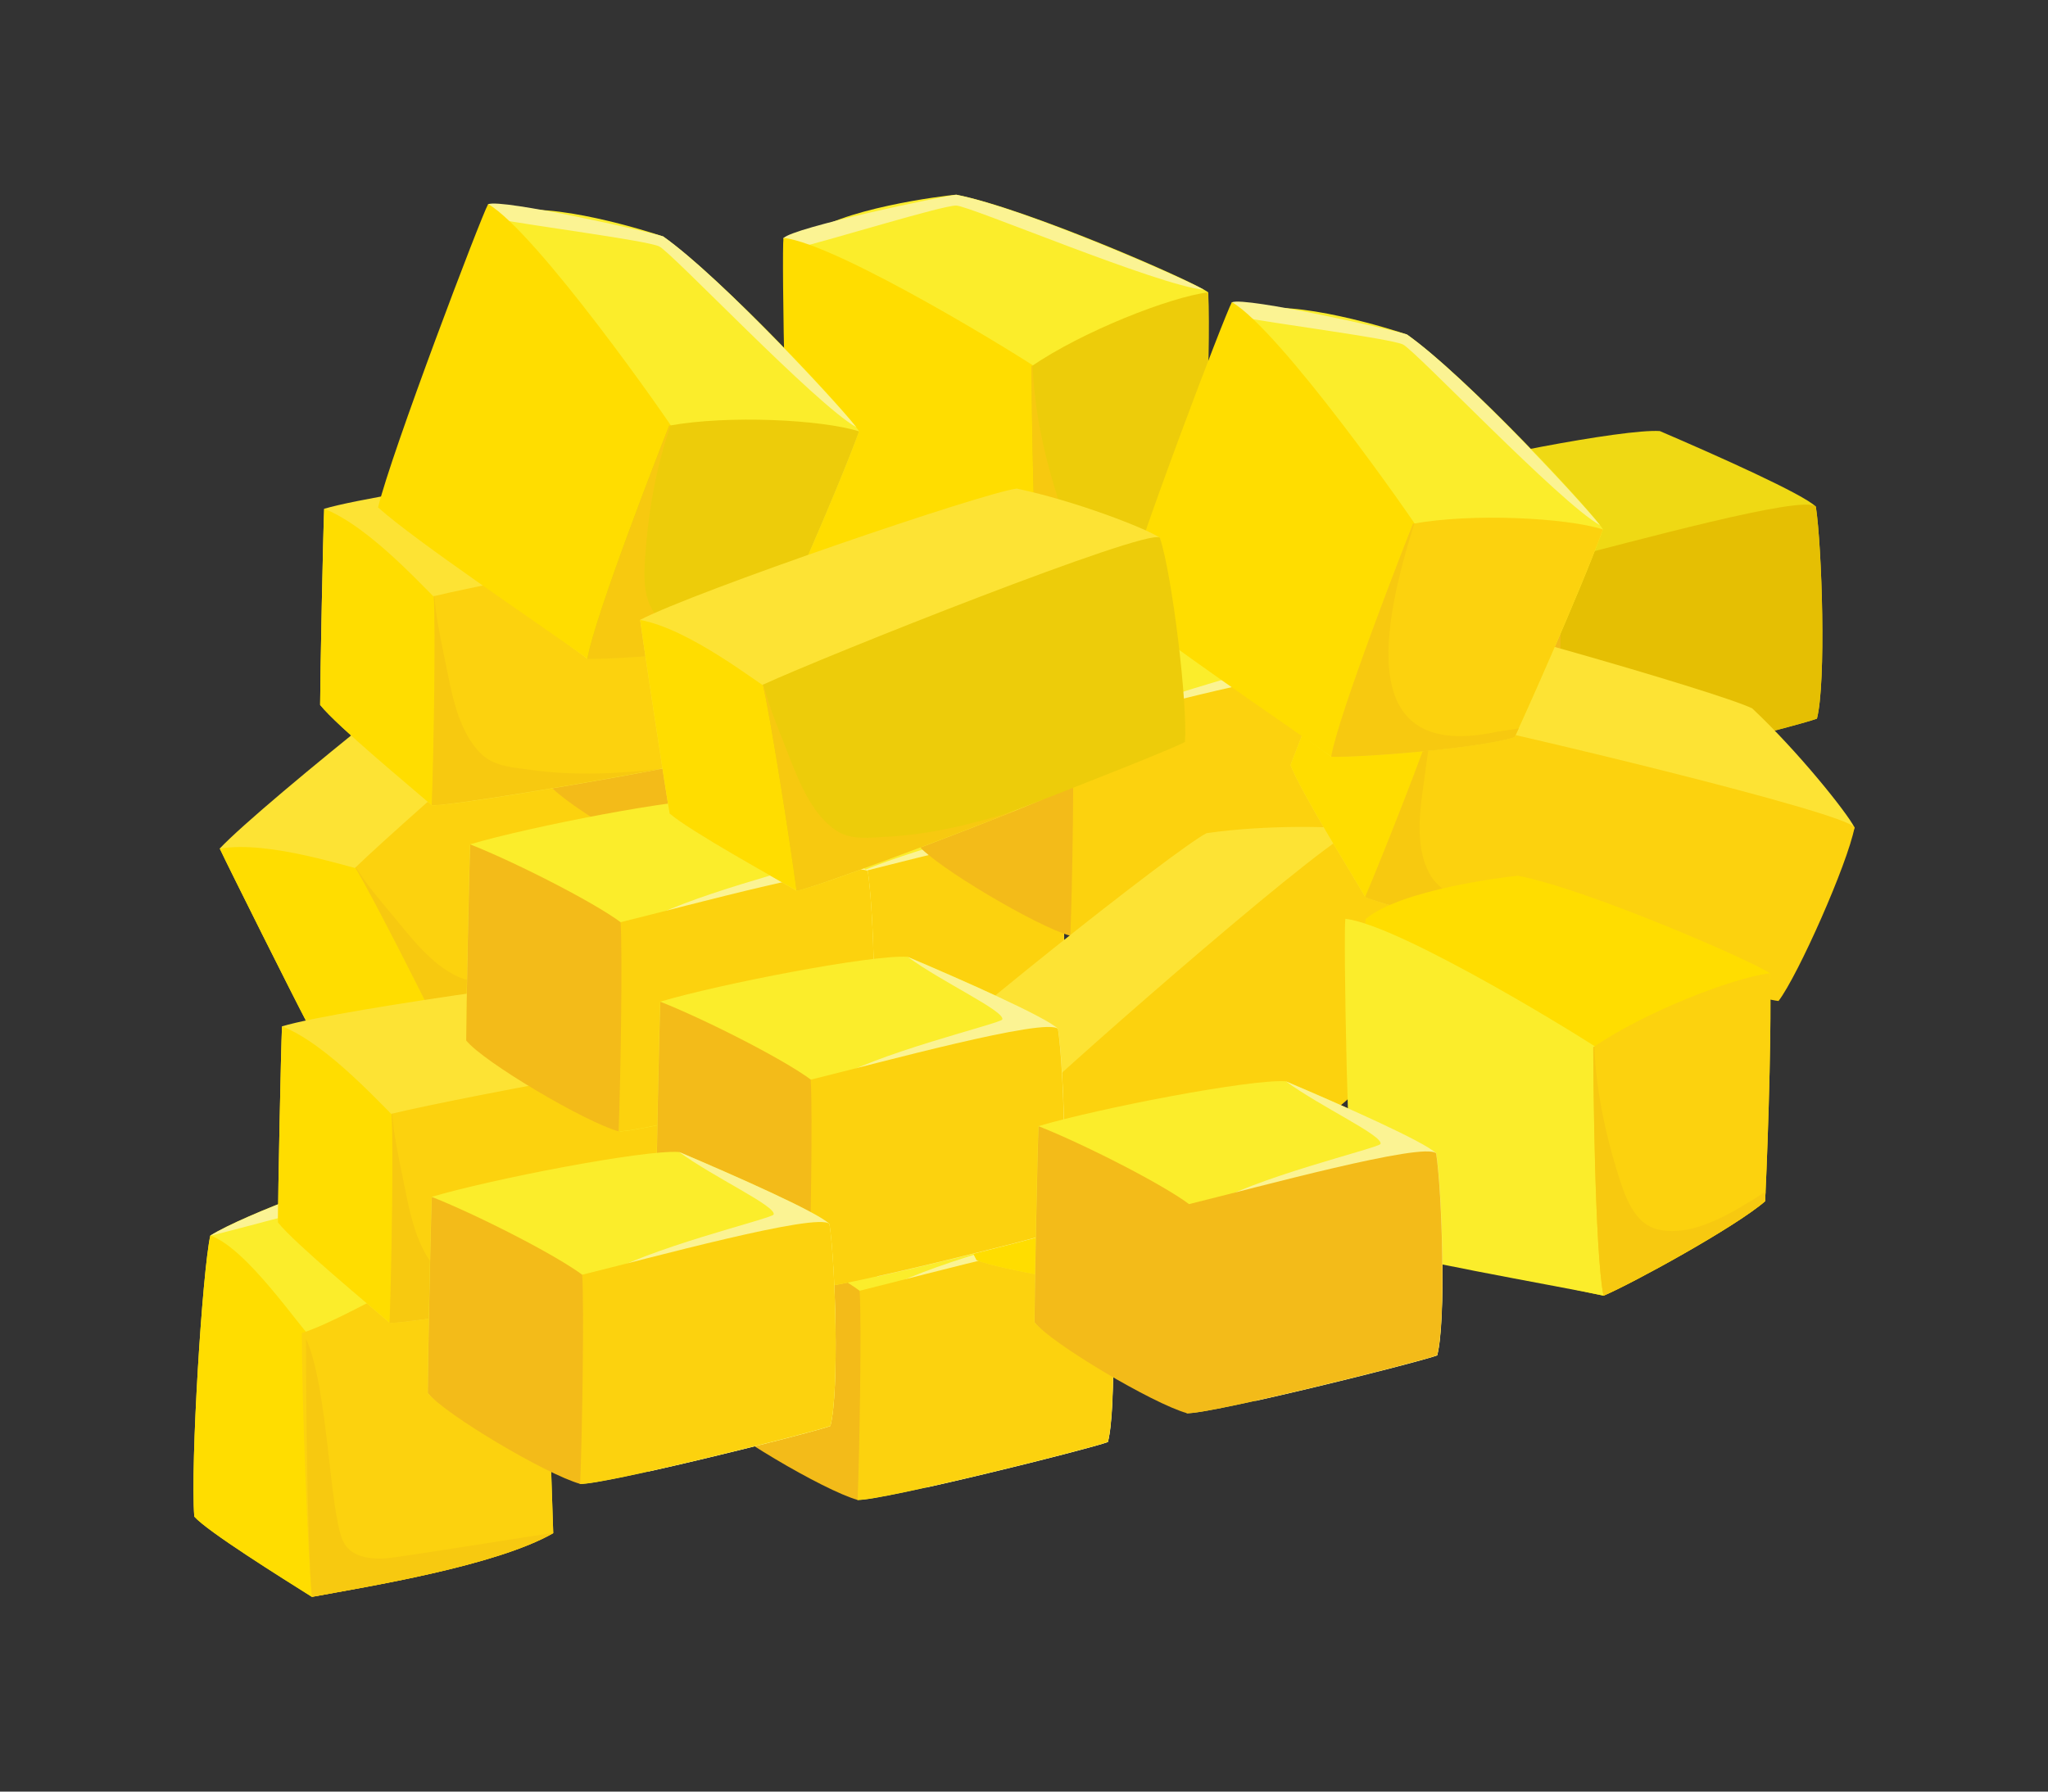 <?xml version="1.0" encoding="UTF-8"?><svg id="a" xmlns="http://www.w3.org/2000/svg" viewBox="0 0 152 133"><rect x="0" y="0" width="152" height="133" fill="#333333" stroke="none"/><defs><style>.b{fill:#efd914;}.c{fill:#e5bf03;}.d{fill:#f7c910;}.e{fill:#fde334;}.f{fill:#fd0;}.g{fill:#fbed2b;}.h{fill:#fcd20e;}.i{fill:#edcc0a;}.j{fill:#f3bb19;}.k{fill:#fbf393;}</style></defs><g><path class="e" d="M16.3,63c3.27-3.47,21.16-17.67,23.5-18.87,4.42-.64,9.96-.52,11.14-.22,1.72,2.29-2.04,17.96-1.45,20.52-.98,1.19-14.58,12.76-16.1,13.57-1.79-.34-8.83-1.45-10.65-2.17-.89-1.68-5.69-11.27-6.43-12.84Z"/><path class="f" d="M16.3,63c3.74-.63,9.57,1.41,11.57,1.82,1.11,1.95,7.04,12.38,5.52,13.19-1.79-.34-8.83-1.45-10.65-2.17-.89-1.68-5.69-11.27-6.43-12.84Z"/><path class="h" d="M26.38,64.4c3.82-3.7,23.38-20.79,24.56-20.49,1.72,2.29,5.78,11.15,6.37,13.71-.98,1.19-22.4,19.57-23.92,20.38-1.56-3.29-5.83-11.69-7.01-13.6Z"/><path class="d" d="M38.57,71.89c-1.13,.48-2.42,1.2-3.72,.9-1.1-.25-2.1-.94-2.98-1.76-1.03-.95-1.89-2.07-2.8-3.16-.94-1.12-1.89-2.25-2.67-3.5l-.04,.03c1.18,1.91,5.44,10.32,7.01,13.6,1.16-.62,9.34-7.49,13.59-11.24-2.62,2.01-5.4,3.85-8.4,5.12Z"/></g><g><path class="g" d="M15.61,91.72c2.52-1.58,11.35-4.83,12.83-4.83,3.45,.99,8.65,2.95,11.32,4.83,.69,2.69,1.2,18.82,1.3,22.09-4.29,2.45-13.81,3.97-17.91,4.73-2.22-1.4-7.75-4.85-8.73-5.96-.3-3.86,.6-18.23,1.19-20.86Z"/><path class="k" d="M28.44,88.51c.52,.08,8.78,2.49,11.32,3.22-2.66-1.87-7.87-3.83-11.32-4.83-1.48,0-10.31,3.25-12.83,4.83,.79-.13,12.24-3.3,12.83-3.22Z"/><path class="f" d="M15.61,91.72c2.71,.94,6.6,6.78,7.69,7.83,.69,2.45,.89,12.98-.15,19-2.22-1.4-7.75-4.85-8.73-5.96-.3-3.86,.6-18.23,1.19-20.86Z"/><path class="h" d="M22.4,98.96c4.34-1.4,13.31-7.59,17.36-7.24,.69,2.69,1.2,18.82,1.3,22.09-4.29,2.45-13.81,3.97-17.91,4.73-.35-3.68-.75-15.26-.75-19.59Z"/><path class="d" d="M28.48,115.7c-1.21,.04-2.52-.18-3.03-1.32-1.01-2.23-1.11-11.49-2.74-15,0,4.53,.11,15.56,.44,19.17,4.09-.76,13.62-2.28,17.91-4.73,0-.08-11.63,1.85-12.58,1.88Z"/></g><g><path class="e" d="M20.93,76.19c4.44-1.32,26.57-4.35,29.16-4.17,4.14,1.75,8.92,4.75,9.81,5.63,.44,2.89-10.04,14.59-10.7,17.13-1.41,.53-18.57,3.51-20.28,3.42-1.41-1.23-7.03-5.87-8.29-7.45,0-1.93,.22-12.8,.3-14.55Z"/><path class="f" d="M20.93,76.19c3.55,1.4,7.7,6.22,9.25,7.63,.07,2.28,.44,14.47-1.26,14.38-1.41-1.23-7.03-5.87-8.29-7.45,0-1.93,.22-12.8,.3-14.55Z"/><path class="h" d="M29.07,82.68c5.03-1.23,29.94-5.91,30.83-5.03,.44,2.89-.09,12.74-.75,15.28-1.41,.53-28.52,5.36-30.22,5.27,.15-3.68,.3-13.24,.15-15.52Z"/><path class="d" d="M36.26,95.58c-1.21-.17-2.66-.22-3.65-1.16-.84-.79-1.4-1.92-1.79-3.09-.46-1.37-.69-2.79-.99-4.21-.3-1.47-.61-2.94-.72-4.45h-.05c.15,2.29,0,11.85-.15,15.53,1.3,.07,11.58-1.65,17.02-2.7-3.21,.38-6.47,.53-9.68,.08Z"/></g><g><path class="g" d="M40.97,43.63c4.44-1.32,15.76-3.51,18.35-3.33,4.14,1.75,10.29,4.47,11.17,5.35,.44,2.89,.74,12.45,.07,14.99-1.41,.53-16.87,4.38-18.57,4.3-1.41-1.23-10.06-5.17-11.32-6.75,0-1.93,.22-12.8,.3-14.55Z"/><path class="k" d="M70.49,45.65c-.89-.88-7.03-3.59-11.17-5.35,2.59,1.9,7.23,4.03,7.03,4.65-.09,.3-9.64,2.54-12.93,4.71,.06,.09-.68,1.08-.63,1.17,.59,.91,1.11,1.9,1.56,2.91,.85,1.93,1.5,3.97,1.97,6.08,.31,1.39,.55,2.8,.75,4.21,5.2-1.15,12.54-3.02,13.49-3.38,.67-2.54,.37-12.1-.07-14.99Z"/><path class="j" d="M40.97,43.63c3.55,1.4,10.06,4.73,11.62,6.14,.07,2.28,1.11,15.26-.59,15.17-2.52-.7-10.06-5.17-11.32-6.75,0-1.93,.22-12.8,.3-14.55Z"/><path class="h" d="M52.14,49.42c5.03-1.23,17.46-4.65,18.35-3.77,.44,2.89,.74,12.45,.07,14.99-1.41,.53-16.87,4.38-18.57,4.3,.15-3.68,.3-13.24,.15-15.52Z"/></g><g><path class="g" d="M49,59.89c4.44-1.32,15.76-3.51,18.35-3.33,4.14,1.75,10.29,4.47,11.17,5.35,.44,2.89,.74,12.45,.07,14.99-1.41,.53-16.87,4.38-18.57,4.3-1.41-1.23-10.06-5.17-11.32-6.75,0-1.93,.22-12.8,.3-14.55Z"/><path class="k" d="M78.53,61.91c-.89-.88-7.03-3.59-11.17-5.35,2.59,1.9,7.23,4.03,7.03,4.65-.09,.3-9.64,2.54-12.93,4.71,.06,.09-.68,1.08-.63,1.17,.59,.91,1.11,1.9,1.56,2.91,.85,1.93,1.5,3.97,1.97,6.08,.31,1.39,.55,2.8,.75,4.21,5.2-1.15,12.54-3.02,13.49-3.38,.67-2.54,.37-12.1-.07-14.99Z"/><path class="j" d="M49,59.89c3.55,1.4,10.06,4.73,11.62,6.14,.07,2.28,1.11,15.26-.59,15.17-2.52-.7-10.06-5.17-11.32-6.75,0-1.93,.22-12.8,.3-14.55Z"/><path class="h" d="M60.17,65.68c5.03-1.23,17.46-4.65,18.35-3.77,.44,2.89,.74,12.45,.07,14.99-1.41,.53-16.87,4.38-18.57,4.3,.15-3.68,.3-13.24,.15-15.52Z"/></g><g><path class="g" d="M52.63,90.04c4.44-1.32,15.76-3.51,18.35-3.33,4.14,1.75,10.29,4.47,11.17,5.35,.44,2.89,.74,12.45,.07,14.99-1.41,.53-16.87,4.38-18.57,4.3-1.41-1.23-10.06-5.17-11.32-6.75,0-1.93,.22-12.8,.3-14.55Z"/><path class="k" d="M82.16,92.05c-.89-.88-7.03-3.59-11.17-5.35,2.59,1.9,7.23,4.03,7.03,4.65-.09,.3-9.64,2.54-12.93,4.71,.06,.09-.68,1.08-.63,1.17,.59,.91,1.11,1.9,1.56,2.91,.85,1.93,1.5,3.97,1.97,6.08,.31,1.39,.55,2.8,.75,4.21,5.2-1.15,12.54-3.02,13.49-3.38,.67-2.54,.37-12.1-.07-14.99Z"/><path class="j" d="M52.63,90.04c3.55,1.4,10.06,4.73,11.62,6.14,.07,2.28,1.11,15.26-.59,15.17-2.52-.7-10.06-5.17-11.32-6.75,0-1.93,.22-12.8,.3-14.55Z"/><path class="h" d="M63.8,95.82c5.03-1.23,17.46-4.65,18.35-3.77,.44,2.89,.74,12.45,.07,14.99-1.41,.53-16.87,4.38-18.57,4.3,.15-3.68,.3-13.24,.15-15.52Z"/></g><g><path class="g" d="M34.89,62.68c4.44-1.32,15.76-3.51,18.35-3.33,4.14,1.75,10.29,4.47,11.17,5.35,.44,2.89,.74,12.45,.07,14.99-1.41,.53-16.87,4.38-18.57,4.3-1.41-1.23-10.06-5.17-11.32-6.75,0-1.93,.22-12.8,.3-14.55Z"/><path class="k" d="M64.41,64.69c-.89-.88-7.03-3.59-11.17-5.35,2.59,1.9,7.23,4.03,7.03,4.65-.09,.3-9.64,2.54-12.93,4.71,.06,.09-.68,1.08-.63,1.17,.59,.91,1.11,1.9,1.56,2.91,.85,1.93,1.5,3.97,1.97,6.08,.31,1.39,.55,2.8,.75,4.21,5.2-1.15,12.54-3.02,13.49-3.38,.67-2.54,.37-12.1-.07-14.99Z"/><path class="j" d="M34.89,62.68c3.55,1.4,10.06,4.73,11.62,6.14,.07,2.28,1.11,15.26-.59,15.17-2.52-.7-10.06-5.17-11.32-6.75,0-1.93,.22-12.8,.3-14.55Z"/><path class="h" d="M46.06,68.46c5.03-1.23,17.46-4.65,18.35-3.77,.44,2.89,.74,12.45,.07,14.99-1.41,.53-16.87,4.38-18.57,4.3,.15-3.68,.3-13.24,.15-15.52Z"/></g><g><path class="g" d="M68.42,48.16c4.44-1.32,15.76-3.51,18.35-3.33,4.14,1.75,10.29,4.47,11.17,5.35,.44,2.89,.74,12.45,.07,14.99-1.41,.53-16.87,4.38-18.57,4.3-1.41-1.23-10.06-5.17-11.32-6.75,0-1.93,.22-12.8,.3-14.55Z"/><path class="k" d="M97.94,50.17c-.89-.88-7.03-3.59-11.17-5.35,2.59,1.9,7.23,4.03,7.03,4.65-.09,.3-9.64,2.54-12.93,4.71,.06,.09-.68,1.08-.63,1.17,.59,.91,1.11,1.9,1.56,2.91,.85,1.93,1.5,3.97,1.97,6.08,.31,1.39,.55,2.8,.75,4.21,5.2-1.15,12.54-3.02,13.49-3.38,.67-2.54,.37-12.1-.07-14.99Z"/><path class="j" d="M68.42,48.16c3.55,1.4,10.06,4.73,11.62,6.14,.07,2.28,1.11,15.26-.59,15.17-2.52-.7-10.06-5.17-11.32-6.75,0-1.93,.22-12.8,.3-14.55Z"/><path class="h" d="M79.59,53.94c5.03-1.23,17.46-4.65,18.35-3.77,.44,2.89,.74,12.45,.07,14.99-1.41,.53-16.87,4.38-18.57,4.3,.15-3.68,.3-13.24,.15-15.52Z"/></g><g><path class="b" d="M104.18,35.5c4.6-1.38,16.33-3.68,19.01-3.5,4.29,1.84,10.66,4.69,11.58,5.61,.46,3.04,.77,13.07,.08,15.74-1.46,.55-17.48,4.6-19.24,4.51-1.46-1.29-10.43-5.43-11.73-7.09,0-2.02,.23-13.44,.31-15.28Z"/><path class="j" d="M104.18,35.5c3.68,1.47,10.43,4.97,12.04,6.44,.08,2.39,1.15,16.01-.61,15.92-2.61-.74-10.43-5.43-11.73-7.09,0-2.02,.23-13.44,.31-15.28Z"/><path class="c" d="M115.76,41.57c5.21-1.29,18.09-4.88,19.01-3.96,.46,3.04,.77,13.07,.08,15.74-1.46,.55-17.48,4.6-19.24,4.51,.15-3.87,.31-13.9,.15-16.29Z"/></g><g><path class="e" d="M24.06,37.77c4.44-1.32,26.57-4.35,29.16-4.17,4.14,1.75,8.92,4.75,9.81,5.63,.44,2.89-10.04,14.59-10.7,17.13-1.41,.53-18.57,3.51-20.28,3.42-1.41-1.23-7.03-5.87-8.29-7.45,0-1.93,.22-12.8,.3-14.55Z"/><path class="f" d="M24.06,37.77c3.55,1.4,7.7,6.22,9.25,7.63,.07,2.28,.44,14.47-1.26,14.38-1.41-1.23-7.03-5.87-8.29-7.45,0-1.93,.22-12.8,.3-14.55Z"/><path class="h" d="M32.2,44.26c5.03-1.23,29.94-5.91,30.83-5.03,.44,2.89-.09,12.74-.75,15.28-1.41,.53-28.52,5.36-30.22,5.27,.15-3.68,.3-13.24,.15-15.52Z"/><path class="d" d="M39.39,57.15c-1.21-.17-2.66-.22-3.65-1.16-.84-.79-1.4-1.92-1.79-3.09-.46-1.37-.69-2.79-.99-4.21-.3-1.47-.61-2.94-.72-4.45h-.05c.15,2.29,0,11.85-.15,15.53,1.3,.07,11.58-1.65,17.02-2.7-3.21,.38-6.47,.53-9.68,.08Z"/></g><g><path class="e" d="M66.05,80.72c3.27-3.47,21.16-17.67,23.5-18.87,4.42-.64,9.96-.52,11.14-.22,1.72,2.29-2.04,17.96-1.45,20.52-.98,1.19-14.58,12.76-16.1,13.57-1.79-.34-8.83-1.45-10.65-2.17-.89-1.68-5.69-11.27-6.43-12.84Z"/><path class="f" d="M66.05,80.72c3.74-.63,9.57,1.41,11.57,1.82,1.11,1.95,7.04,12.38,5.52,13.19-1.79-.34-8.83-1.45-10.65-2.17-.89-1.68-5.69-11.27-6.43-12.84Z"/><path class="h" d="M76.13,82.12c3.82-3.7,23.38-20.79,24.56-20.49,1.72,2.29,5.78,11.15,6.37,13.71-.98,1.19-22.4,19.57-23.92,20.38-1.56-3.29-5.83-11.69-7.01-13.6Z"/><path class="d" d="M88.33,89.6c-1.13,.48-2.42,1.2-3.72,.9-1.1-.25-2.1-.94-2.98-1.76-1.03-.95-1.89-2.07-2.8-3.16-.94-1.12-1.89-2.25-2.67-3.5l-.04,.03c1.18,1.91,5.44,10.32,7.01,13.6,1.16-.62,9.34-7.49,13.59-11.24-2.62,2.01-5.4,3.85-8.4,5.12Z"/></g><g><path class="e" d="M100.75,44.35c4.68,.67,26.87,7.03,29.3,8.24,3.41,3.2,7.02,7.72,7.59,8.84-.51,2.68-14.32,8.52-15.77,10.44-1.52-.12-18.93-4.51-20.54-5.28-.95-1.63-4.85-7.92-5.55-9.8,.62-1.66,4.33-10.96,4.97-12.44Z"/><path class="f" d="M100.75,44.35c2.95,2.65,5.37,8.5,6.41,10.34-.66,2-4.23,12.67-5.83,11.9-.95-1.63-4.85-7.92-5.55-9.8,.62-1.66,4.33-10.96,4.97-12.44Z"/><path class="h" d="M106.46,53.26c5.22,.98,30.61,7.06,31.18,8.17-.51,2.68-4.18,10.96-5.64,12.88-1.52-.12-29.07-6.96-30.67-7.72,1.33-3.12,4.54-11.31,5.14-13.33Z"/><path class="d" d="M109.21,67.31c-1.1-.64-2.48-1.27-3.13-2.48-.55-1.02-.72-2.22-.72-3.39,0-1.36,.23-2.69,.41-4.04,.18-1.39,.36-2.79,.74-4.13h-.05c-.59,2.02-3.81,10.21-5.14,13.32,1.22,.58,11.63,3.28,17.19,4.58-3.2-.98-6.38-2.17-9.3-3.86Z"/></g><g><path class="g" d="M70.97,14.45c5.33,1.05,17.67,6.46,18.7,7.25,.15,5.09-.3,15.96-.37,16.92-2.22,1.93-9.92,6.14-11.99,7.01-4.29-.88-12.51-2.89-15.98-4.03-.59-4.12-1.83-22.88-1.68-23.93,2.59-2.19,10.36-3.13,11.32-3.22Z"/><path class="k" d="M70.97,15.26c.96,0,15.04,5.96,18.39,6.25-1.9-1.04-13.42-6.07-18.39-7.05-.96,.09-12.07,2.41-12.83,3.22,.6,1.41,1.28,1.97,.75,.8,2.89-.7,11-3.22,12.07-3.22Z"/><path class="f" d="M77.44,27.66c.15,5.09,.69,13.79-.12,17.97-4.29-.88-14.94-2.7-18.42-3.84-.59-4.12-.9-23.07-.75-24.13,4.09,.44,18.26,9.2,19.3,9.99Z"/><path class="i" d="M89.68,21.7c.15,5.09-.3,15.96-.37,16.92-2.22,1.93-9.92,6.14-11.99,7.01-.67-3.24-.76-16.92-.76-18.44,3.75-2.57,10.26-5.14,13.12-5.49Z"/><path class="d" d="M88.08,38.71c-1.93,1.18-4.31,2.46-6.54,2.05-1.96-.36-2.63-2.48-3.24-4.46-.91-2.96-1.53-6.02-1.66-9.16-.03,.02-.06,.04-.08,.06,0,1.52,.1,15.2,.76,18.44,2.07-.88,9.77-5.09,11.99-7.01,0-.11,.02-.37,.04-.73-.42,.28-.84,.56-1.27,.82Z"/></g><g><path class="f" d="M112.67,65.01c5.33,1.05,17.67,6.46,18.7,7.25,.15,5.09-.3,15.96-.37,16.92-2.22,1.93-9.92,6.14-11.99,7.01-4.29-.88-12.51-2.89-15.98-4.03-.59-4.12-1.83-22.88-1.68-23.93,2.59-2.19,10.36-3.13,11.32-3.22Z"/><path class="g" d="M119.14,78.21c.15,5.09,.69,13.79-.12,17.97-4.29-.88-14.94-2.7-18.42-3.84-.59-4.12-.9-23.07-.75-24.13,4.09,.44,18.26,9.2,19.3,9.99Z"/><path class="h" d="M131.37,72.25c.15,5.09-.3,15.96-.37,16.92-2.22,1.93-9.92,6.14-11.99,7.01-.67-3.24-.76-16.92-.76-18.44,3.75-2.57,10.26-5.14,13.12-5.49Z"/><path class="d" d="M129.77,89.26c-1.93,1.18-4.31,2.46-6.54,2.05-1.96-.36-2.63-2.48-3.24-4.46-.91-2.96-1.53-6.02-1.66-9.16-.03,.02-.06,.04-.08,.06,0,1.52,.1,15.2,.76,18.44,2.07-.88,9.77-5.09,11.99-7.01,0-.11,.02-.37,.04-.73-.42,.28-.84,.56-1.27,.82Z"/></g><g><path class="g" d="M49.21,17.55c4.52,3.19,13.89,13.31,14.55,14.47-1.73,4.74-6.13,14.56-6.56,15.42-2.75,.85-11.38,1.51-13.61,1.45-3.63-2.6-10.44-7.88-13.23-10.38,.97-4.04,6.72-21.82,7.24-22.72,3.19-.94,10.68,1.44,11.6,1.76Z"/><path class="k" d="M48.92,18.29c.89,.4,11.65,11.76,14.63,13.42-1.36-1.75-10.12-11.19-14.33-14.16-.92-.32-12-2.82-12.99-2.39,.04,1.55,.46,2.34,.4,1.05,2.91,.56,11.3,1.63,12.29,2.08Z"/><path class="f" d="M50.32,32.4c-1.73,4.74-4.43,12.98-6.72,16.49-3.63-2.6-12.76-8.72-15.54-11.22,.97-4.04,7.65-21.61,8.17-22.52,3.61,2.11,13.42,16.09,14.09,17.24Z"/><path class="i" d="M63.76,32.02c-1.73,4.74-6.13,14.56-6.56,15.42-2.75,.85-11.38,1.51-13.61,1.45,.58-3.26,5.51-15.89,6.07-17.29,4.39-.8,11.33-.45,14.09,.42Z"/><path class="d" d="M56.04,47.01c-2.21,.29-4.86,.47-6.77-.84-1.67-1.15-1.51-3.38-1.34-5.45,.25-3.1,.81-6.18,1.84-9.12-.03,0-.07,.01-.1,.02-.56,1.4-5.49,14.02-6.07,17.29,2.23,.06,10.86-.6,13.61-1.45,.05-.1,.16-.33,.31-.66-.49,.08-.98,.16-1.47,.23Z"/></g><g><path class="g" d="M104.42,24.83c4.52,3.19,13.89,13.31,14.55,14.47-1.73,4.74-6.13,14.56-6.56,15.42-2.75,.85-11.38,1.51-13.61,1.45-3.63-2.6-10.44-7.88-13.23-10.38,.97-4.04,6.72-21.82,7.24-22.72,3.19-.94,10.68,1.44,11.6,1.76Z"/><path class="k" d="M104.12,25.57c.89,.4,11.65,11.76,14.63,13.42-1.36-1.75-10.12-11.19-14.33-14.16-.92-.32-12-2.82-12.99-2.39,.04,1.55,.46,2.34,.4,1.05,2.91,.56,11.3,1.63,12.29,2.08Z"/><path class="f" d="M105.52,39.68c-1.73,4.74-4.43,12.98-6.72,16.49-3.63-2.6-12.76-8.72-15.54-11.22,.97-4.04,7.65-21.61,8.17-22.52,3.61,2.11,13.42,16.09,14.09,17.24Z"/><path class="h" d="M118.97,39.3c-1.73,4.74-6.13,14.56-6.56,15.42-2.75,.85-11.38,1.51-13.61,1.45,.58-3.26,5.51-15.89,6.07-17.29,4.39-.8,11.33-.45,14.09,.42Z"/><path class="d" d="M111.25,54.29c-10.89,2.44-8.57-8.15-6.28-15.42-.03,0-.07,.01-.1,.02-.56,1.4-5.49,14.02-6.07,17.29,2.23,.06,10.86-.6,13.61-1.45,.05-.1,.16-.33,.31-.66-.49,.08-.98,.16-1.47,.23Z"/></g><g><path class="g" d="M49,74.36c4.44-1.32,15.76-3.51,18.35-3.33,4.14,1.75,10.29,4.47,11.17,5.35,.44,2.89,.74,12.45,.07,14.99-1.41,.53-16.87,4.38-18.57,4.3-1.41-1.23-10.06-5.17-11.32-6.75,0-1.93,.22-12.8,.3-14.55Z"/><path class="k" d="M78.53,76.38c-.89-.88-7.03-3.59-11.17-5.35,2.59,1.9,7.23,4.03,7.03,4.65-.09,.3-9.64,2.54-12.93,4.71,.06,.09-.68,1.08-.63,1.17,.59,.91,1.11,1.9,1.56,2.91,.85,1.93,1.5,3.97,1.97,6.08,.31,1.39,.55,2.8,.75,4.21,5.2-1.15,12.54-3.02,13.49-3.38,.67-2.54,.37-12.1-.07-14.99Z"/><path class="j" d="M49,74.36c3.55,1.4,10.06,4.73,11.62,6.14,.07,2.28,1.11,15.26-.59,15.17-2.52-.7-10.06-5.17-11.32-6.75,0-1.93,.22-12.8,.3-14.55Z"/><path class="h" d="M60.17,80.15c5.03-1.23,17.46-4.65,18.35-3.77,.44,2.89,.74,12.45,.07,14.99-1.41,.53-16.87,4.38-18.57,4.3,.15-3.68,.3-13.24,.15-15.52Z"/></g><g><path class="g" d="M32.04,88.85c4.44-1.32,15.76-3.51,18.35-3.33,4.14,1.75,10.29,4.47,11.17,5.35,.44,2.89,.74,12.45,.07,14.99-1.41,.53-16.87,4.38-18.57,4.3-1.41-1.23-10.06-5.17-11.32-6.75,0-1.93,.22-12.8,.3-14.55Z"/><path class="k" d="M61.56,90.86c-.89-.88-7.03-3.59-11.17-5.35,2.59,1.9,7.23,4.03,7.03,4.65-.09,.3-9.64,2.54-12.93,4.71,.06,.09-.68,1.08-.63,1.17,.59,.91,1.11,1.9,1.56,2.91,.85,1.93,1.5,3.97,1.97,6.08,.31,1.39,.55,2.8,.75,4.21,5.2-1.15,12.54-3.02,13.49-3.38,.67-2.54,.37-12.1-.07-14.99Z"/><path class="j" d="M32.04,88.85c3.55,1.4,10.06,4.73,11.62,6.14,.07,2.28,1.11,15.26-.59,15.17-2.52-.7-10.06-5.17-11.32-6.75,0-1.93,.22-12.8,.3-14.55Z"/><path class="h" d="M43.21,94.63c5.03-1.23,17.46-4.65,18.35-3.77,.44,2.89,.74,12.45,.07,14.99-1.41,.53-16.87,4.38-18.57,4.3,.15-3.68,.3-13.24,.15-15.52Z"/></g><g><path class="e" d="M47.5,46.02c4.14-2.15,25.39-9.42,27.96-9.75,4.37,.92,9.58,2.95,10.61,3.64,.93,2.76-7.38,16.29-7.6,18.92-1.29,.79-17.67,7.05-19.35,7.29-1.59-.93-7.91-4.41-9.42-5.72-.33-1.9-1.96-12.63-2.19-14.37Z"/><path class="f" d="M47.5,46.02c3.73,.69,8.63,4.63,10.4,5.71,.46,2.23,2.9,14.14,1.22,14.38-1.59-.93-7.91-4.41-9.42-5.72-.33-1.9-1.96-12.63-2.19-14.37Z"/><path class="i" d="M56.62,50.83c4.74-2.18,28.44-11.61,29.46-10.92,.93,2.76,2.09,12.54,1.86,15.17-1.29,.79-27.13,10.79-28.82,11.04-.48-3.65-1.97-13.08-2.5-15.29Z"/><path class="d" d="M65.89,62.11c-1.21,.06-2.66,.3-3.79-.43-.96-.62-1.7-1.61-2.28-2.69-.68-1.26-1.16-2.61-1.69-3.95-.55-1.38-1.1-2.78-1.47-4.24l-.04,.02c.53,2.21,2.02,11.64,2.5,15.29,1.29-.19,11.11-3.87,16.28-5.95-3.09,.99-6.27,1.78-9.5,1.95Z"/></g><g><path class="g" d="M77.07,83.6c4.44-1.32,15.76-3.51,18.35-3.33,4.14,1.75,10.29,4.47,11.17,5.35,.44,2.89,.74,12.45,.07,14.99-1.41,.53-16.87,4.38-18.57,4.3-1.41-1.23-10.06-5.17-11.32-6.75,0-1.93,.22-12.8,.3-14.55Z"/><path class="k" d="M106.6,85.62c-.89-.88-7.03-3.59-11.17-5.35,2.59,1.9,7.23,4.03,7.03,4.65-.09,.3-9.64,2.54-12.93,4.71,.06,.09-.68,1.08-.63,1.17,.59,.91,1.11,1.9,1.56,2.91,.85,1.93,1.5,3.97,1.97,6.08,.31,1.39,.55,2.8,.75,4.21,5.2-1.15,12.54-3.02,13.49-3.38,.67-2.54,.37-12.1-.07-14.99Z"/><path class="j" d="M77.07,83.6c3.55,1.4,10.06,4.73,11.62,6.14,.07,2.28,1.11,15.26-.59,15.17-2.52-.7-10.06-5.17-11.32-6.75,0-1.93,.22-12.8,.3-14.55Z"/><path class="j" d="M88.24,89.39c5.03-1.23,17.46-4.65,18.35-3.77,.44,2.89,.74,12.45,.07,14.99-1.41,.53-16.87,4.38-18.57,4.3,.15-3.68,.3-13.24,.15-15.52Z"/></g></svg>